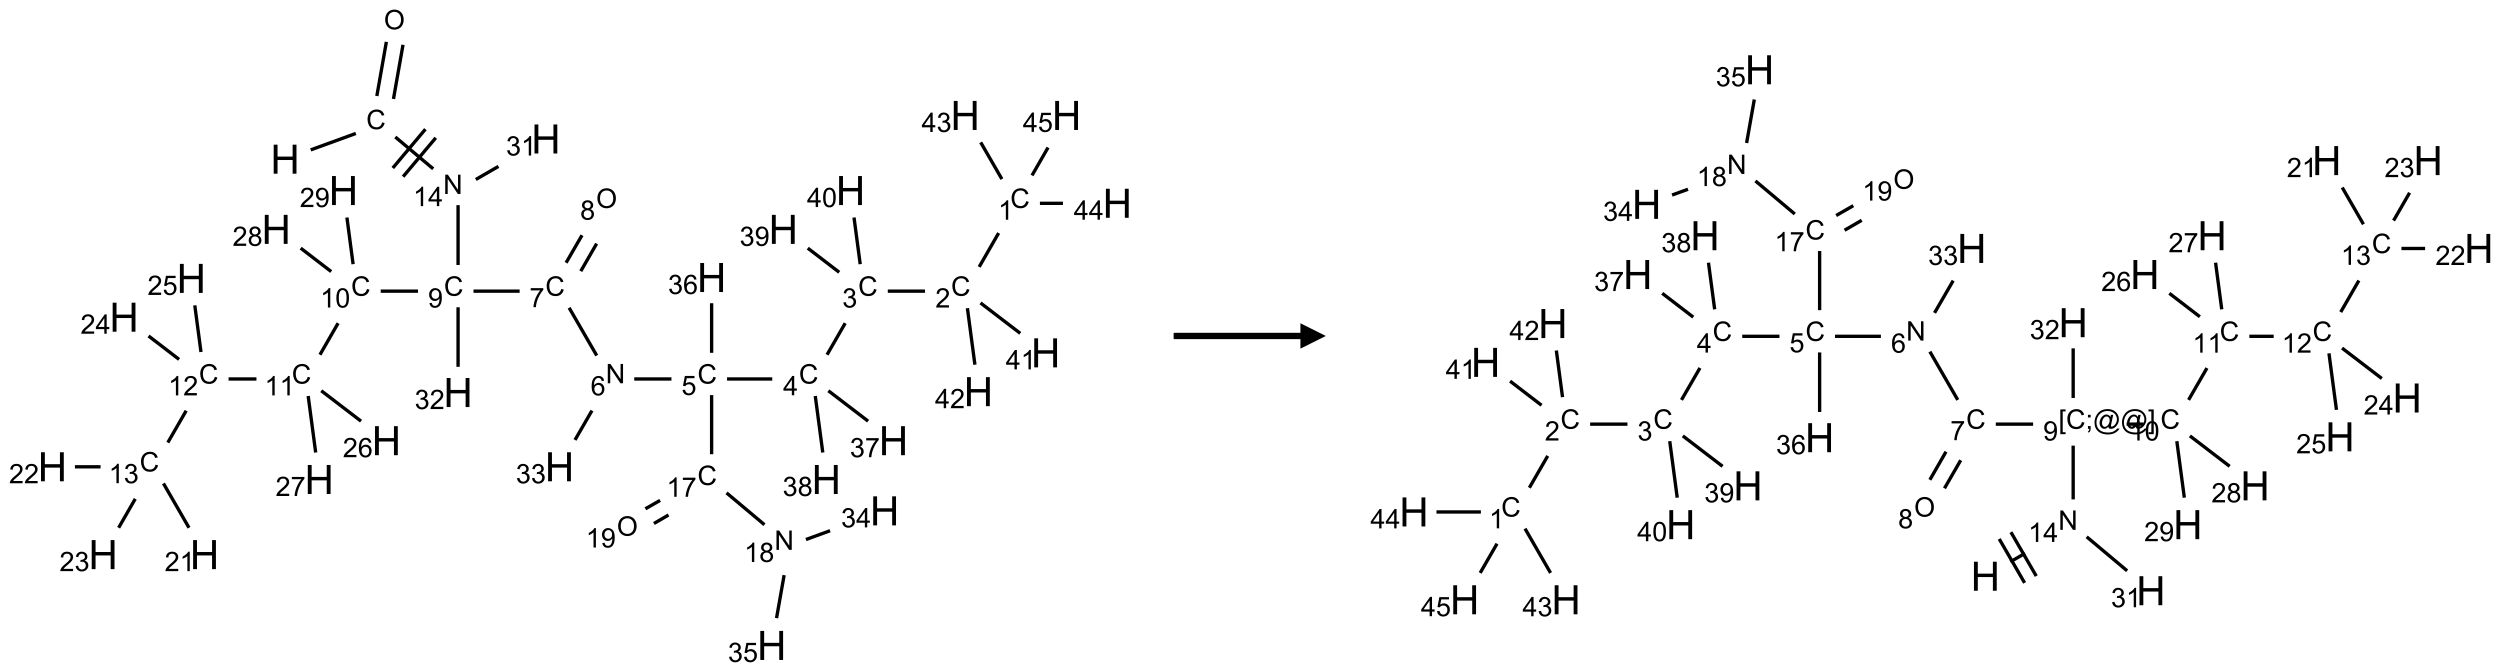 <?xml version="1.0" encoding="UTF-8"?>
<svg xmlns="http://www.w3.org/2000/svg" xmlns:xlink="http://www.w3.org/1999/xlink" width="986" height="265" viewBox="0 0 986 265">
<defs>
<g>
<g id="glyph-0-0">
<path d="M 2 0 L 2 -10 L 10 -10 L 10 0 Z M 2.25 -0.25 L 9.75 -0.25 L 9.75 -9.75 L 2.25 -9.75 Z M 2.25 -0.25 "/>
</g>
<g id="glyph-0-1">
<path d="M 1.281 0 L 1.281 -11.453 L 2.797 -11.453 L 2.797 -6.75 L 8.75 -6.75 L 8.75 -11.453 L 10.266 -11.453 L 10.266 0 L 8.75 0 L 8.75 -5.398 L 2.797 -5.398 L 2.797 0 Z M 1.281 0 "/>
</g>
<g id="glyph-1-0">
<path d="M 1.332 0 L 1.332 -6.668 L 6.668 -6.668 L 6.668 0 Z M 1.5 -0.168 L 6.5 -0.168 L 6.5 -6.5 L 1.5 -6.5 Z M 1.5 -0.168 "/>
</g>
<g id="glyph-1-1">
<path d="M 6.27 -2.676 L 7.281 -2.422 C 7.07 -1.594 6.688 -0.961 6.137 -0.523 C 5.586 -0.086 4.914 0.129 4.121 0.129 C 3.297 0.129 2.629 -0.039 2.113 -0.371 C 1.598 -0.707 1.203 -1.191 0.934 -1.828 C 0.664 -2.465 0.531 -3.145 0.531 -3.875 C 0.531 -4.672 0.684 -5.363 0.988 -5.957 C 1.293 -6.547 1.723 -6.996 2.285 -7.305 C 2.844 -7.613 3.461 -7.766 4.137 -7.766 C 4.898 -7.766 5.543 -7.57 6.062 -7.184 C 6.582 -6.793 6.945 -6.246 7.152 -5.543 L 6.156 -5.309 C 5.98 -5.863 5.723 -6.266 5.387 -6.52 C 5.051 -6.773 4.625 -6.902 4.113 -6.902 C 3.527 -6.902 3.039 -6.762 2.645 -6.48 C 2.25 -6.199 1.973 -5.82 1.812 -5.348 C 1.652 -4.871 1.574 -4.383 1.574 -3.879 C 1.574 -3.23 1.668 -2.664 1.855 -2.18 C 2.047 -1.695 2.34 -1.332 2.738 -1.094 C 3.137 -0.855 3.57 -0.734 4.035 -0.734 C 4.602 -0.734 5.082 -0.898 5.473 -1.223 C 5.867 -1.551 6.133 -2.035 6.27 -2.676 Z M 6.27 -2.676 "/>
</g>
<g id="glyph-1-2">
<path d="M 0.516 -3.719 C 0.516 -4.984 0.855 -5.977 1.535 -6.695 C 2.215 -7.414 3.094 -7.77 4.172 -7.77 C 4.875 -7.77 5.512 -7.602 6.078 -7.266 C 6.645 -6.93 7.074 -6.461 7.371 -5.855 C 7.668 -5.254 7.816 -4.57 7.816 -3.809 C 7.816 -3.035 7.66 -2.34 7.348 -1.73 C 7.035 -1.117 6.594 -0.656 6.02 -0.34 C 5.449 -0.027 4.828 0.129 4.168 0.129 C 3.449 0.129 2.805 -0.043 2.238 -0.391 C 1.672 -0.738 1.246 -1.211 0.953 -1.812 C 0.66 -2.414 0.516 -3.047 0.516 -3.719 Z M 1.559 -3.703 C 1.559 -2.781 1.805 -2.059 2.301 -1.527 C 2.793 -1 3.414 -0.734 4.16 -0.734 C 4.922 -0.734 5.547 -1 6.039 -1.535 C 6.531 -2.07 6.777 -2.828 6.777 -3.812 C 6.777 -4.434 6.672 -4.977 6.461 -5.441 C 6.25 -5.902 5.945 -6.262 5.539 -6.52 C 5.133 -6.773 4.68 -6.902 4.176 -6.902 C 3.461 -6.902 2.848 -6.656 2.332 -6.164 C 1.816 -5.672 1.559 -4.852 1.559 -3.703 Z M 1.559 -3.703 "/>
</g>
<g id="glyph-1-3">
<path d="M 0.812 0 L 0.812 -7.637 L 1.848 -7.637 L 5.859 -1.641 L 5.859 -7.637 L 6.828 -7.637 L 6.828 0 L 5.793 0 L 1.781 -6 L 1.781 0 Z M 0.812 0 "/>
</g>
<g id="glyph-1-4">
<path d="M 3.973 0 L 3.035 0 L 3.035 -5.973 C 2.809 -5.758 2.516 -5.543 2.148 -5.328 C 1.781 -5.113 1.453 -4.953 1.16 -4.844 L 1.16 -5.75 C 1.684 -5.996 2.145 -6.297 2.535 -6.645 C 2.93 -6.996 3.207 -7.336 3.371 -7.668 L 3.973 -7.668 Z M 3.973 0 "/>
</g>
<g id="glyph-1-5">
<path d="M 3.449 0 L 3.449 -1.828 L 0.137 -1.828 L 0.137 -2.688 L 3.621 -7.637 L 4.387 -7.637 L 4.387 -2.688 L 5.418 -2.688 L 5.418 -1.828 L 4.387 -1.828 L 4.387 0 Z M 3.449 -2.688 L 3.449 -6.129 L 1.059 -2.688 Z M 3.449 -2.688 "/>
</g>
<g id="glyph-1-6">
<path d="M 0.582 -1.766 L 1.484 -1.848 C 1.562 -1.426 1.707 -1.117 1.922 -0.926 C 2.137 -0.734 2.414 -0.641 2.75 -0.641 C 3.039 -0.641 3.289 -0.707 3.508 -0.84 C 3.727 -0.973 3.902 -1.148 4.043 -1.367 C 4.18 -1.586 4.297 -1.887 4.391 -2.262 C 4.484 -2.637 4.531 -3.016 4.531 -3.406 C 4.531 -3.449 4.531 -3.512 4.527 -3.594 C 4.34 -3.297 4.082 -3.055 3.758 -2.867 C 3.434 -2.68 3.082 -2.59 2.703 -2.59 C 2.07 -2.59 1.535 -2.816 1.098 -3.277 C 0.66 -3.734 0.441 -4.34 0.441 -5.09 C 0.441 -5.863 0.672 -6.484 1.129 -6.957 C 1.586 -7.43 2.156 -7.668 2.844 -7.668 C 3.34 -7.668 3.793 -7.531 4.207 -7.266 C 4.617 -7 4.93 -6.617 5.145 -6.121 C 5.355 -5.629 5.465 -4.91 5.465 -3.973 C 5.465 -2.996 5.359 -2.223 5.145 -1.645 C 4.934 -1.066 4.617 -0.625 4.199 -0.324 C 3.781 -0.02 3.293 0.129 2.73 0.129 C 2.133 0.129 1.645 -0.035 1.266 -0.367 C 0.887 -0.699 0.66 -1.164 0.582 -1.766 Z M 4.422 -5.137 C 4.422 -5.676 4.277 -6.102 3.992 -6.418 C 3.707 -6.734 3.359 -6.891 2.957 -6.891 C 2.543 -6.891 2.18 -6.719 1.871 -6.379 C 1.562 -6.039 1.406 -5.598 1.406 -5.059 C 1.406 -4.57 1.555 -4.176 1.848 -3.871 C 2.141 -3.566 2.5 -3.418 2.934 -3.418 C 3.367 -3.418 3.723 -3.57 4.004 -3.871 C 4.281 -4.176 4.422 -4.598 4.422 -5.137 Z M 4.422 -5.137 "/>
</g>
<g id="glyph-1-7">
<path d="M 0.504 -6.637 L 0.504 -7.535 L 5.449 -7.535 L 5.449 -6.809 C 4.961 -6.289 4.48 -5.602 4.004 -4.746 C 3.527 -3.887 3.156 -3.004 2.895 -2.098 C 2.707 -1.461 2.59 -0.762 2.535 0 L 1.574 0 C 1.582 -0.602 1.703 -1.328 1.926 -2.176 C 2.152 -3.027 2.477 -3.848 2.898 -4.637 C 3.32 -5.426 3.77 -6.094 4.246 -6.637 Z M 0.504 -6.637 "/>
</g>
<g id="glyph-1-8">
<path d="M 5.309 -5.766 L 4.375 -5.691 C 4.293 -6.059 4.172 -6.328 4.02 -6.496 C 3.766 -6.762 3.453 -6.895 3.082 -6.895 C 2.785 -6.895 2.523 -6.812 2.297 -6.645 C 2 -6.43 1.77 -6.117 1.598 -5.703 C 1.43 -5.289 1.34 -4.703 1.332 -3.938 C 1.559 -4.281 1.836 -4.535 2.16 -4.703 C 2.488 -4.871 2.828 -4.953 3.188 -4.953 C 3.812 -4.953 4.344 -4.723 4.785 -4.262 C 5.223 -3.801 5.441 -3.207 5.441 -2.48 C 5.441 -2 5.34 -1.555 5.133 -1.145 C 4.926 -0.73 4.641 -0.418 4.281 -0.199 C 3.922 0.02 3.512 0.129 3.051 0.129 C 2.27 0.129 1.633 -0.156 1.141 -0.73 C 0.648 -1.305 0.402 -2.254 0.402 -3.574 C 0.402 -5.051 0.672 -6.121 1.219 -6.793 C 1.695 -7.375 2.336 -7.668 3.141 -7.668 C 3.742 -7.668 4.234 -7.5 4.617 -7.16 C 5 -6.824 5.23 -6.359 5.309 -5.766 Z M 1.48 -2.473 C 1.48 -2.152 1.547 -1.844 1.684 -1.547 C 1.82 -1.25 2.016 -1.027 2.262 -0.871 C 2.508 -0.719 2.766 -0.641 3.035 -0.641 C 3.434 -0.641 3.773 -0.801 4.059 -1.121 C 4.344 -1.441 4.484 -1.875 4.484 -2.422 C 4.484 -2.949 4.344 -3.367 4.062 -3.668 C 3.781 -3.973 3.426 -4.125 3 -4.125 C 2.578 -4.125 2.219 -3.973 1.922 -3.668 C 1.625 -3.363 1.48 -2.969 1.48 -2.473 Z M 1.48 -2.473 "/>
</g>
<g id="glyph-1-9">
<path d="M 0.441 -2 L 1.426 -2.082 C 1.5 -1.605 1.668 -1.242 1.934 -1.004 C 2.199 -0.762 2.52 -0.641 2.895 -0.641 C 3.348 -0.641 3.73 -0.812 4.043 -1.152 C 4.355 -1.492 4.512 -1.941 4.512 -2.504 C 4.512 -3.039 4.359 -3.461 4.059 -3.77 C 3.758 -4.078 3.367 -4.234 2.879 -4.234 C 2.578 -4.234 2.305 -4.164 2.062 -4.027 C 1.82 -3.891 1.629 -3.715 1.488 -3.496 L 0.609 -3.609 L 1.348 -7.531 L 5.145 -7.531 L 5.145 -6.637 L 2.098 -6.637 L 1.688 -4.582 C 2.145 -4.902 2.625 -5.062 3.129 -5.062 C 3.797 -5.062 4.359 -4.832 4.816 -4.371 C 5.277 -3.91 5.504 -3.312 5.504 -2.59 C 5.504 -1.898 5.305 -1.301 4.902 -0.797 C 4.41 -0.18 3.742 0.129 2.895 0.129 C 2.199 0.129 1.633 -0.062 1.195 -0.453 C 0.758 -0.844 0.504 -1.359 0.441 -2 Z M 0.441 -2 "/>
</g>
<g id="glyph-1-10">
<path d="M 0.449 -2.016 L 1.387 -2.141 C 1.492 -1.609 1.676 -1.227 1.934 -0.992 C 2.191 -0.758 2.508 -0.641 2.879 -0.641 C 3.32 -0.641 3.695 -0.793 3.996 -1.098 C 4.301 -1.402 4.453 -1.781 4.453 -2.234 C 4.453 -2.664 4.312 -3.02 4.031 -3.301 C 3.75 -3.578 3.391 -3.719 2.957 -3.719 C 2.781 -3.719 2.562 -3.684 2.297 -3.613 L 2.402 -4.438 C 2.465 -4.43 2.516 -4.426 2.551 -4.426 C 2.949 -4.426 3.312 -4.531 3.629 -4.738 C 3.949 -4.949 4.109 -5.27 4.109 -5.703 C 4.109 -6.047 3.992 -6.332 3.762 -6.559 C 3.527 -6.785 3.227 -6.895 2.859 -6.895 C 2.496 -6.895 2.191 -6.781 1.949 -6.551 C 1.707 -6.324 1.547 -5.98 1.48 -5.52 L 0.543 -5.688 C 0.656 -6.316 0.918 -6.805 1.324 -7.148 C 1.73 -7.492 2.234 -7.668 2.84 -7.668 C 3.254 -7.668 3.641 -7.578 3.988 -7.398 C 4.34 -7.219 4.609 -6.977 4.793 -6.668 C 4.98 -6.359 5.074 -6.031 5.074 -5.684 C 5.074 -5.352 4.984 -5.051 4.809 -4.781 C 4.629 -4.512 4.367 -4.297 4.02 -4.137 C 4.473 -4.031 4.824 -3.816 5.074 -3.488 C 5.324 -3.16 5.449 -2.75 5.449 -2.254 C 5.449 -1.59 5.203 -1.023 4.719 -0.559 C 4.234 -0.098 3.617 0.137 2.875 0.137 C 2.203 0.137 1.648 -0.062 1.207 -0.465 C 0.762 -0.863 0.512 -1.379 0.449 -2.016 Z M 0.449 -2.016 "/>
</g>
<g id="glyph-1-11">
<path d="M 5.371 -0.902 L 5.371 0 L 0.324 0 C 0.316 -0.227 0.352 -0.441 0.434 -0.652 C 0.562 -0.996 0.766 -1.332 1.051 -1.668 C 1.332 -2 1.742 -2.387 2.277 -2.824 C 3.105 -3.504 3.668 -4.043 3.957 -4.441 C 4.25 -4.84 4.395 -5.215 4.395 -5.566 C 4.395 -5.938 4.262 -6.254 3.996 -6.508 C 3.73 -6.762 3.387 -6.891 2.957 -6.891 C 2.508 -6.891 2.145 -6.754 1.875 -6.484 C 1.605 -6.215 1.469 -5.84 1.465 -5.359 L 0.5 -5.457 C 0.566 -6.176 0.812 -6.727 1.246 -7.102 C 1.676 -7.477 2.254 -7.668 2.98 -7.668 C 3.711 -7.668 4.293 -7.465 4.719 -7.059 C 5.145 -6.652 5.359 -6.148 5.359 -5.547 C 5.359 -5.242 5.297 -4.941 5.172 -4.645 C 5.047 -4.352 4.84 -4.039 4.551 -3.715 C 4.262 -3.387 3.777 -2.938 3.105 -2.371 C 2.543 -1.898 2.18 -1.578 2.02 -1.41 C 1.859 -1.242 1.73 -1.07 1.625 -0.902 Z M 5.371 -0.902 "/>
</g>
<g id="glyph-1-12">
<path d="M 0.441 -3.766 C 0.441 -4.668 0.535 -5.395 0.723 -5.945 C 0.906 -6.496 1.184 -6.922 1.551 -7.219 C 1.918 -7.516 2.375 -7.668 2.934 -7.668 C 3.344 -7.668 3.703 -7.586 4.012 -7.418 C 4.32 -7.254 4.574 -7.016 4.777 -6.707 C 4.977 -6.395 5.137 -6.016 5.25 -5.57 C 5.363 -5.125 5.422 -4.523 5.422 -3.766 C 5.422 -2.871 5.328 -2.148 5.145 -1.598 C 4.961 -1.047 4.688 -0.621 4.32 -0.32 C 3.953 -0.02 3.492 0.129 2.934 0.129 C 2.195 0.129 1.617 -0.133 1.199 -0.66 C 0.695 -1.297 0.441 -2.332 0.441 -3.766 Z M 1.406 -3.766 C 1.406 -2.512 1.555 -1.68 1.848 -1.262 C 2.141 -0.848 2.5 -0.641 2.934 -0.641 C 3.363 -0.641 3.727 -0.848 4.02 -1.266 C 4.312 -1.684 4.457 -2.516 4.457 -3.766 C 4.457 -5.023 4.312 -5.859 4.02 -6.27 C 3.727 -6.684 3.359 -6.891 2.922 -6.891 C 2.492 -6.891 2.148 -6.707 1.891 -6.344 C 1.566 -5.879 1.406 -5.02 1.406 -3.766 Z M 1.406 -3.766 "/>
</g>
<g id="glyph-1-13">
<path d="M 1.887 -4.141 C 1.496 -4.281 1.207 -4.484 1.02 -4.75 C 0.832 -5.016 0.738 -5.328 0.738 -5.699 C 0.738 -6.254 0.938 -6.719 1.34 -7.098 C 1.738 -7.477 2.27 -7.668 2.934 -7.668 C 3.598 -7.668 4.137 -7.473 4.543 -7.086 C 4.949 -6.699 5.152 -6.227 5.152 -5.672 C 5.152 -5.316 5.059 -5.008 4.871 -4.746 C 4.688 -4.484 4.406 -4.281 4.027 -4.141 C 4.496 -3.988 4.852 -3.742 5.098 -3.402 C 5.34 -3.062 5.465 -2.656 5.465 -2.184 C 5.465 -1.531 5.234 -0.98 4.77 -0.535 C 4.309 -0.09 3.703 0.129 2.949 0.129 C 2.195 0.129 1.586 -0.094 1.125 -0.539 C 0.664 -0.984 0.434 -1.543 0.434 -2.207 C 0.434 -2.703 0.559 -3.121 0.809 -3.457 C 1.062 -3.793 1.422 -4.02 1.887 -4.141 Z M 1.699 -5.73 C 1.699 -5.367 1.812 -5.074 2.047 -4.844 C 2.281 -4.613 2.582 -4.5 2.953 -4.5 C 3.312 -4.5 3.609 -4.613 3.84 -4.84 C 4.07 -5.066 4.188 -5.348 4.188 -5.676 C 4.188 -6.02 4.07 -6.309 3.832 -6.543 C 3.594 -6.777 3.297 -6.895 2.941 -6.895 C 2.586 -6.895 2.289 -6.781 2.051 -6.551 C 1.816 -6.324 1.699 -6.047 1.699 -5.73 Z M 1.395 -2.203 C 1.395 -1.938 1.461 -1.676 1.586 -1.426 C 1.711 -1.176 1.902 -0.984 2.152 -0.848 C 2.402 -0.711 2.672 -0.641 2.957 -0.641 C 3.406 -0.641 3.777 -0.785 4.066 -1.074 C 4.359 -1.363 4.504 -1.727 4.504 -2.172 C 4.504 -2.625 4.355 -2.996 4.055 -3.293 C 3.754 -3.586 3.379 -3.734 2.926 -3.734 C 2.484 -3.734 2.121 -3.59 1.832 -3.297 C 1.543 -3.004 1.395 -2.641 1.395 -2.203 Z M 1.395 -2.203 "/>
</g>
<g id="glyph-1-14">
<path d="M 0.723 2.121 L 0.723 -7.637 L 2.793 -7.637 L 2.793 -6.859 L 1.66 -6.859 L 1.66 1.344 L 2.793 1.344 L 2.793 2.121 Z M 0.723 2.121 "/>
</g>
<g id="glyph-1-15">
<path d="M 0.949 -4.465 L 0.949 -5.531 L 2.016 -5.531 L 2.016 -4.465 Z M 0.949 0 L 0.949 -1.066 L 2.016 -1.066 L 2.016 0 C 2.016 0.391 1.945 0.711 1.809 0.949 C 1.668 1.191 1.449 1.379 1.145 1.512 L 0.887 1.109 C 1.082 1.023 1.23 0.895 1.324 0.727 C 1.418 0.559 1.469 0.316 1.48 0 Z M 0.949 0 "/>
</g>
<g id="glyph-1-16">
<path d="M 6.047 -0.848 C 5.82 -0.59 5.57 -0.379 5.289 -0.223 C 5.008 -0.062 4.73 0.016 4.449 0.016 C 4.141 0.016 3.84 -0.074 3.547 -0.254 C 3.254 -0.434 3.02 -0.715 2.836 -1.09 C 2.652 -1.465 2.562 -1.875 2.562 -2.324 C 2.562 -2.875 2.703 -3.43 2.988 -3.98 C 3.27 -4.535 3.621 -4.953 4.043 -5.23 C 4.461 -5.508 4.871 -5.645 5.266 -5.645 C 5.566 -5.645 5.855 -5.566 6.129 -5.41 C 6.402 -5.25 6.641 -5.012 6.84 -4.688 L 7.016 -5.496 L 7.949 -5.496 L 7.199 -2 C 7.094 -1.516 7.043 -1.246 7.043 -1.191 C 7.043 -1.098 7.078 -1.02 7.148 -0.949 C 7.219 -0.883 7.305 -0.848 7.406 -0.848 C 7.59 -0.848 7.832 -0.953 8.129 -1.168 C 8.527 -1.445 8.84 -1.816 9.07 -2.285 C 9.301 -2.75 9.418 -3.234 9.418 -3.73 C 9.418 -4.309 9.27 -4.852 8.973 -5.355 C 8.676 -5.859 8.23 -6.262 7.645 -6.562 C 7.055 -6.863 6.406 -7.016 5.691 -7.016 C 4.879 -7.016 4.137 -6.824 3.465 -6.445 C 2.793 -6.066 2.273 -5.52 1.902 -4.809 C 1.535 -4.098 1.348 -3.34 1.348 -2.527 C 1.348 -1.676 1.535 -0.941 1.902 -0.328 C 2.273 0.285 2.809 0.742 3.508 1.035 C 4.207 1.328 4.984 1.473 5.832 1.473 C 6.742 1.473 7.504 1.32 8.121 1.016 C 8.734 0.711 9.195 0.34 9.5 -0.098 L 10.441 -0.098 C 10.266 0.266 9.961 0.637 9.531 1.016 C 9.102 1.395 8.59 1.695 7.996 1.914 C 7.402 2.133 6.688 2.246 5.848 2.246 C 5.078 2.246 4.367 2.145 3.715 1.949 C 3.066 1.75 2.512 1.453 2.051 1.055 C 1.594 0.656 1.25 0.199 1.016 -0.316 C 0.723 -0.973 0.578 -1.684 0.578 -2.441 C 0.578 -3.289 0.75 -4.098 1.098 -4.863 C 1.523 -5.805 2.125 -6.527 2.902 -7.027 C 3.684 -7.527 4.629 -7.777 5.738 -7.777 C 6.602 -7.777 7.375 -7.602 8.059 -7.246 C 8.746 -6.895 9.285 -6.371 9.684 -5.672 C 10.02 -5.07 10.188 -4.418 10.188 -3.715 C 10.188 -2.707 9.832 -1.812 9.125 -1.031 C 8.492 -0.328 7.801 0.02 7.051 0.02 C 6.812 0.02 6.617 -0.016 6.473 -0.09 C 6.324 -0.16 6.215 -0.266 6.145 -0.402 C 6.102 -0.488 6.066 -0.637 6.047 -0.848 Z M 3.527 -2.262 C 3.527 -1.785 3.641 -1.414 3.863 -1.152 C 4.09 -0.887 4.348 -0.754 4.641 -0.754 C 4.836 -0.754 5.039 -0.812 5.254 -0.93 C 5.469 -1.047 5.676 -1.219 5.871 -1.449 C 6.066 -1.676 6.23 -1.969 6.355 -2.32 C 6.48 -2.672 6.543 -3.027 6.543 -3.379 C 6.543 -3.852 6.426 -4.219 6.191 -4.48 C 5.957 -4.738 5.672 -4.871 5.332 -4.871 C 5.109 -4.871 4.902 -4.812 4.707 -4.699 C 4.512 -4.586 4.32 -4.406 4.137 -4.156 C 3.953 -3.906 3.805 -3.602 3.691 -3.246 C 3.582 -2.887 3.527 -2.559 3.527 -2.262 Z M 3.527 -2.262 "/>
</g>
<g id="glyph-1-17">
<path d="M 2.27 2.121 L 0.203 2.121 L 0.203 1.344 L 1.332 1.344 L 1.332 -6.859 L 0.203 -6.859 L 0.203 -7.637 L 2.27 -7.637 Z M 2.27 2.121 "/>
</g>
</g>
</defs>
<path fill="none" stroke-width="0.033" stroke-linecap="butt" stroke-linejoin="miter" stroke="rgb(0%, 0%, 0%)" stroke-opacity="1" stroke-miterlimit="10" d="M 2.547 1.235 L 2.992 1.073 " transform="matrix(40, 0, 0, 40, 20.664, 9.709)"/>
<path fill="none" stroke-width="0.033" stroke-linecap="butt" stroke-linejoin="miter" stroke="rgb(0%, 0%, 0%)" stroke-opacity="1" stroke-miterlimit="10" d="M 3.363 0.733 L 3.457 0.199 " transform="matrix(40, 0, 0, 40, 20.664, 9.709)"/>
<path fill="none" stroke-width="0.033" stroke-linecap="butt" stroke-linejoin="miter" stroke="rgb(0%, 0%, 0%)" stroke-opacity="1" stroke-miterlimit="10" d="M 3.199 0.704 L 3.293 0.17 " transform="matrix(40, 0, 0, 40, 20.664, 9.709)"/>
<path fill="none" stroke-width="0.033" stroke-linecap="butt" stroke-linejoin="miter" stroke="rgb(0%, 0%, 0%)" stroke-opacity="1" stroke-miterlimit="10" d="M 3.381 1.108 L 3.755 1.422 " transform="matrix(40, 0, 0, 40, 20.664, 9.709)"/>
<path fill="none" stroke-width="0.033" stroke-linecap="butt" stroke-linejoin="miter" stroke="rgb(0%, 0%, 0%)" stroke-opacity="1" stroke-miterlimit="10" d="M 3.458 1.499 L 3.78 1.116 " transform="matrix(40, 0, 0, 40, 20.664, 9.709)"/>
<path fill="none" stroke-width="0.033" stroke-linecap="butt" stroke-linejoin="miter" stroke="rgb(0%, 0%, 0%)" stroke-opacity="1" stroke-miterlimit="10" d="M 3.356 1.414 L 3.678 1.031 " transform="matrix(40, 0, 0, 40, 20.664, 9.709)"/>
<path fill="none" stroke-width="0.033" stroke-linecap="butt" stroke-linejoin="miter" stroke="rgb(0%, 0%, 0%)" stroke-opacity="1" stroke-miterlimit="10" d="M 4 1.78 L 4 2.37 " transform="matrix(40, 0, 0, 40, 20.664, 9.709)"/>
<path fill="none" stroke-width="0.033" stroke-linecap="butt" stroke-linejoin="miter" stroke="rgb(0%, 0%, 0%)" stroke-opacity="1" stroke-miterlimit="10" d="M 4.152 2.628 L 4.607 2.628 " transform="matrix(40, 0, 0, 40, 20.664, 9.709)"/>
<path fill="none" stroke-width="0.033" stroke-linecap="butt" stroke-linejoin="miter" stroke="rgb(0%, 0%, 0%)" stroke-opacity="1" stroke-miterlimit="10" d="M 5.095 2.792 L 5.367 3.263 " transform="matrix(40, 0, 0, 40, 20.664, 9.709)"/>
<path fill="none" stroke-width="0.033" stroke-linecap="butt" stroke-linejoin="miter" stroke="rgb(0%, 0%, 0%)" stroke-opacity="1" stroke-miterlimit="10" d="M 5.737 3.494 L 6.104 3.494 " transform="matrix(40, 0, 0, 40, 20.664, 9.709)"/>
<path fill="none" stroke-width="0.033" stroke-linecap="butt" stroke-linejoin="miter" stroke="rgb(0%, 0%, 0%)" stroke-opacity="1" stroke-miterlimit="10" d="M 6.652 3.494 L 7.098 3.494 " transform="matrix(40, 0, 0, 40, 20.664, 9.709)"/>
<path fill="none" stroke-width="0.033" stroke-linecap="butt" stroke-linejoin="miter" stroke="rgb(0%, 0%, 0%)" stroke-opacity="1" stroke-miterlimit="10" d="M 7.638 3.255 L 7.817 2.944 " transform="matrix(40, 0, 0, 40, 20.664, 9.709)"/>
<path fill="none" stroke-width="0.033" stroke-linecap="butt" stroke-linejoin="miter" stroke="rgb(0%, 0%, 0%)" stroke-opacity="1" stroke-miterlimit="10" d="M 8.237 2.628 L 8.604 2.628 " transform="matrix(40, 0, 0, 40, 20.664, 9.709)"/>
<path fill="none" stroke-width="0.033" stroke-linecap="butt" stroke-linejoin="miter" stroke="rgb(0%, 0%, 0%)" stroke-opacity="1" stroke-miterlimit="10" d="M 9.138 2.389 L 9.33 2.055 " transform="matrix(40, 0, 0, 40, 20.664, 9.709)"/>
<path fill="none" stroke-width="0.033" stroke-linecap="butt" stroke-linejoin="miter" stroke="rgb(0%, 0%, 0%)" stroke-opacity="1" stroke-miterlimit="10" d="M 9.362 1.523 L 9.153 1.161 " transform="matrix(40, 0, 0, 40, 20.664, 9.709)"/>
<path fill="none" stroke-width="0.033" stroke-linecap="butt" stroke-linejoin="miter" stroke="rgb(0%, 0%, 0%)" stroke-opacity="1" stroke-miterlimit="10" d="M 9.737 1.762 L 9.964 1.762 " transform="matrix(40, 0, 0, 40, 20.664, 9.709)"/>
<path fill="none" stroke-width="0.033" stroke-linecap="butt" stroke-linejoin="miter" stroke="rgb(0%, 0%, 0%)" stroke-opacity="1" stroke-miterlimit="10" d="M 9.659 1.487 L 9.817 1.212 " transform="matrix(40, 0, 0, 40, 20.664, 9.709)"/>
<path fill="none" stroke-width="0.033" stroke-linecap="butt" stroke-linejoin="miter" stroke="rgb(0%, 0%, 0%)" stroke-opacity="1" stroke-miterlimit="10" d="M 9.151 2.744 L 9.543 3.044 " transform="matrix(40, 0, 0, 40, 20.664, 9.709)"/>
<path fill="none" stroke-width="0.033" stroke-linecap="butt" stroke-linejoin="miter" stroke="rgb(0%, 0%, 0%)" stroke-opacity="1" stroke-miterlimit="10" d="M 9.022 2.796 L 9.096 3.353 " transform="matrix(40, 0, 0, 40, 20.664, 9.709)"/>
<path fill="none" stroke-width="0.033" stroke-linecap="butt" stroke-linejoin="miter" stroke="rgb(0%, 0%, 0%)" stroke-opacity="1" stroke-miterlimit="10" d="M 7.758 2.442 L 7.448 2.204 " transform="matrix(40, 0, 0, 40, 20.664, 9.709)"/>
<path fill="none" stroke-width="0.033" stroke-linecap="butt" stroke-linejoin="miter" stroke="rgb(0%, 0%, 0%)" stroke-opacity="1" stroke-miterlimit="10" d="M 7.965 2.362 L 7.904 1.902 " transform="matrix(40, 0, 0, 40, 20.664, 9.709)"/>
<path fill="none" stroke-width="0.033" stroke-linecap="butt" stroke-linejoin="miter" stroke="rgb(0%, 0%, 0%)" stroke-opacity="1" stroke-miterlimit="10" d="M 7.651 3.61 L 8.043 3.91 " transform="matrix(40, 0, 0, 40, 20.664, 9.709)"/>
<path fill="none" stroke-width="0.033" stroke-linecap="butt" stroke-linejoin="miter" stroke="rgb(0%, 0%, 0%)" stroke-opacity="1" stroke-miterlimit="10" d="M 7.522 3.662 L 7.596 4.219 " transform="matrix(40, 0, 0, 40, 20.664, 9.709)"/>
<path fill="none" stroke-width="0.033" stroke-linecap="butt" stroke-linejoin="miter" stroke="rgb(0%, 0%, 0%)" stroke-opacity="1" stroke-miterlimit="10" d="M 6.5 3.653 L 6.5 4.236 " transform="matrix(40, 0, 0, 40, 20.664, 9.709)"/>
<path fill="none" stroke-width="0.033" stroke-linecap="butt" stroke-linejoin="miter" stroke="rgb(0%, 0%, 0%)" stroke-opacity="1" stroke-miterlimit="10" d="M 6.647 4.617 L 7.021 4.931 " transform="matrix(40, 0, 0, 40, 20.664, 9.709)"/>
<path fill="none" stroke-width="0.033" stroke-linecap="butt" stroke-linejoin="miter" stroke="rgb(0%, 0%, 0%)" stroke-opacity="1" stroke-miterlimit="10" d="M 7.43 5.077 L 7.668 4.99 " transform="matrix(40, 0, 0, 40, 20.664, 9.709)"/>
<path fill="none" stroke-width="0.033" stroke-linecap="butt" stroke-linejoin="miter" stroke="rgb(0%, 0%, 0%)" stroke-opacity="1" stroke-miterlimit="10" d="M 7.215 5.428 L 7.14 5.852 " transform="matrix(40, 0, 0, 40, 20.664, 9.709)"/>
<path fill="none" stroke-width="0.033" stroke-linecap="butt" stroke-linejoin="miter" stroke="rgb(0%, 0%, 0%)" stroke-opacity="1" stroke-miterlimit="10" d="M 5.992 4.691 L 5.847 4.774 " transform="matrix(40, 0, 0, 40, 20.664, 9.709)"/>
<path fill="none" stroke-width="0.033" stroke-linecap="butt" stroke-linejoin="miter" stroke="rgb(0%, 0%, 0%)" stroke-opacity="1" stroke-miterlimit="10" d="M 6.075 4.835 L 5.931 4.919 " transform="matrix(40, 0, 0, 40, 20.664, 9.709)"/>
<path fill="none" stroke-width="0.033" stroke-linecap="butt" stroke-linejoin="miter" stroke="rgb(0%, 0%, 0%)" stroke-opacity="1" stroke-miterlimit="10" d="M 6.5 3.236 L 6.5 2.747 " transform="matrix(40, 0, 0, 40, 20.664, 9.709)"/>
<path fill="none" stroke-width="0.033" stroke-linecap="butt" stroke-linejoin="miter" stroke="rgb(0%, 0%, 0%)" stroke-opacity="1" stroke-miterlimit="10" d="M 5.32 3.806 L 5.153 4.095 " transform="matrix(40, 0, 0, 40, 20.664, 9.709)"/>
<path fill="none" stroke-width="0.033" stroke-linecap="butt" stroke-linejoin="miter" stroke="rgb(0%, 0%, 0%)" stroke-opacity="1" stroke-miterlimit="10" d="M 5.21 2.431 L 5.366 2.16 " transform="matrix(40, 0, 0, 40, 20.664, 9.709)"/>
<path fill="none" stroke-width="0.033" stroke-linecap="butt" stroke-linejoin="miter" stroke="rgb(0%, 0%, 0%)" stroke-opacity="1" stroke-miterlimit="10" d="M 5.065 2.348 L 5.222 2.077 " transform="matrix(40, 0, 0, 40, 20.664, 9.709)"/>
<path fill="none" stroke-width="0.033" stroke-linecap="butt" stroke-linejoin="miter" stroke="rgb(0%, 0%, 0%)" stroke-opacity="1" stroke-miterlimit="10" d="M 3.605 2.628 L 3.237 2.628 " transform="matrix(40, 0, 0, 40, 20.664, 9.709)"/>
<path fill="none" stroke-width="0.033" stroke-linecap="butt" stroke-linejoin="miter" stroke="rgb(0%, 0%, 0%)" stroke-opacity="1" stroke-miterlimit="10" d="M 2.817 2.944 L 2.638 3.255 " transform="matrix(40, 0, 0, 40, 20.664, 9.709)"/>
<path fill="none" stroke-width="0.033" stroke-linecap="butt" stroke-linejoin="miter" stroke="rgb(0%, 0%, 0%)" stroke-opacity="1" stroke-miterlimit="10" d="M 2.012 3.494 L 1.737 3.494 " transform="matrix(40, 0, 0, 40, 20.664, 9.709)"/>
<path fill="none" stroke-width="0.033" stroke-linecap="butt" stroke-linejoin="miter" stroke="rgb(0%, 0%, 0%)" stroke-opacity="1" stroke-miterlimit="10" d="M 1.319 3.807 L 1.138 4.121 " transform="matrix(40, 0, 0, 40, 20.664, 9.709)"/>
<path fill="none" stroke-width="0.033" stroke-linecap="butt" stroke-linejoin="miter" stroke="rgb(0%, 0%, 0%)" stroke-opacity="1" stroke-miterlimit="10" d="M 1.095 4.524 L 1.347 4.961 " transform="matrix(40, 0, 0, 40, 20.664, 9.709)"/>
<path fill="none" stroke-width="0.033" stroke-linecap="butt" stroke-linejoin="miter" stroke="rgb(0%, 0%, 0%)" stroke-opacity="1" stroke-miterlimit="10" d="M 0.475 4.36 L 0.222 4.36 " transform="matrix(40, 0, 0, 40, 20.664, 9.709)"/>
<path fill="none" stroke-width="0.033" stroke-linecap="butt" stroke-linejoin="miter" stroke="rgb(0%, 0%, 0%)" stroke-opacity="1" stroke-miterlimit="10" d="M 0.817 4.676 L 0.653 4.961 " transform="matrix(40, 0, 0, 40, 20.664, 9.709)"/>
<path fill="none" stroke-width="0.033" stroke-linecap="butt" stroke-linejoin="miter" stroke="rgb(0%, 0%, 0%)" stroke-opacity="1" stroke-miterlimit="10" d="M 1.249 3.301 L 0.948 3.07 " transform="matrix(40, 0, 0, 40, 20.664, 9.709)"/>
<path fill="none" stroke-width="0.033" stroke-linecap="butt" stroke-linejoin="miter" stroke="rgb(0%, 0%, 0%)" stroke-opacity="1" stroke-miterlimit="10" d="M 1.465 3.228 L 1.404 2.768 " transform="matrix(40, 0, 0, 40, 20.664, 9.709)"/>
<path fill="none" stroke-width="0.033" stroke-linecap="butt" stroke-linejoin="miter" stroke="rgb(0%, 0%, 0%)" stroke-opacity="1" stroke-miterlimit="10" d="M 2.651 3.61 L 3.043 3.91 " transform="matrix(40, 0, 0, 40, 20.664, 9.709)"/>
<path fill="none" stroke-width="0.033" stroke-linecap="butt" stroke-linejoin="miter" stroke="rgb(0%, 0%, 0%)" stroke-opacity="1" stroke-miterlimit="10" d="M 2.522 3.662 L 2.596 4.219 " transform="matrix(40, 0, 0, 40, 20.664, 9.709)"/>
<path fill="none" stroke-width="0.033" stroke-linecap="butt" stroke-linejoin="miter" stroke="rgb(0%, 0%, 0%)" stroke-opacity="1" stroke-miterlimit="10" d="M 2.749 2.435 L 2.448 2.204 " transform="matrix(40, 0, 0, 40, 20.664, 9.709)"/>
<path fill="none" stroke-width="0.033" stroke-linecap="butt" stroke-linejoin="miter" stroke="rgb(0%, 0%, 0%)" stroke-opacity="1" stroke-miterlimit="10" d="M 2.965 2.362 L 2.904 1.902 " transform="matrix(40, 0, 0, 40, 20.664, 9.709)"/>
<path fill="none" stroke-width="0.033" stroke-linecap="butt" stroke-linejoin="miter" stroke="rgb(0%, 0%, 0%)" stroke-opacity="1" stroke-miterlimit="10" d="M 4 2.787 L 4 3.374 " transform="matrix(40, 0, 0, 40, 20.664, 9.709)"/>
<path fill="none" stroke-width="0.033" stroke-linecap="butt" stroke-linejoin="miter" stroke="rgb(0%, 0%, 0%)" stroke-opacity="1" stroke-miterlimit="10" d="M 4.175 1.527 L 4.398 1.398 " transform="matrix(40, 0, 0, 40, 20.664, 9.709)"/>
<g fill="rgb(0%, 0%, 0%)" fill-opacity="1">
<use xlink:href="#glyph-0-1" x="106.664" y="68.508"/>
</g>
<g fill="rgb(0%, 0%, 0%)" fill-opacity="1">
<use xlink:href="#glyph-1-1" x="144.43" y="50.945"/>
</g>
<g fill="rgb(0%, 0%, 0%)" fill-opacity="1">
<use xlink:href="#glyph-1-2" x="151.391" y="11.559"/>
</g>
<g fill="rgb(0%, 0%, 0%)" fill-opacity="1">
<use xlink:href="#glyph-1-3" x="174.789" y="76.523"/>
</g>
<g fill="rgb(0%, 0%, 0%)" fill-opacity="1">
<use xlink:href="#glyph-1-4" x="162.918" y="81.293"/>
<use xlink:href="#glyph-1-5" x="168.85" y="81.293"/>
</g>
<g fill="rgb(0%, 0%, 0%)" fill-opacity="1">
<use xlink:href="#glyph-1-1" x="175.07" y="116.656"/>
</g>
<g fill="rgb(0%, 0%, 0%)" fill-opacity="1">
<use xlink:href="#glyph-1-6" x="168.805" y="121.293"/>
</g>
<g fill="rgb(0%, 0%, 0%)" fill-opacity="1">
<use xlink:href="#glyph-1-1" x="215.07" y="116.656"/>
</g>
<g fill="rgb(0%, 0%, 0%)" fill-opacity="1">
<use xlink:href="#glyph-1-7" x="208.82" y="121.164"/>
</g>
<g fill="rgb(0%, 0%, 0%)" fill-opacity="1">
<use xlink:href="#glyph-1-3" x="238.898" y="151.164"/>
</g>
<g fill="rgb(0%, 0%, 0%)" fill-opacity="1">
<use xlink:href="#glyph-1-8" x="232.934" y="155.934"/>
</g>
<g fill="rgb(0%, 0%, 0%)" fill-opacity="1">
<use xlink:href="#glyph-1-1" x="275.07" y="151.297"/>
</g>
<g fill="rgb(0%, 0%, 0%)" fill-opacity="1">
<use xlink:href="#glyph-1-9" x="268.762" y="155.801"/>
</g>
<g fill="rgb(0%, 0%, 0%)" fill-opacity="1">
<use xlink:href="#glyph-1-1" x="315.07" y="151.297"/>
</g>
<g fill="rgb(0%, 0%, 0%)" fill-opacity="1">
<use xlink:href="#glyph-1-5" x="308.852" y="155.902"/>
</g>
<g fill="rgb(0%, 0%, 0%)" fill-opacity="1">
<use xlink:href="#glyph-1-1" x="338.445" y="116.656"/>
</g>
<g fill="rgb(0%, 0%, 0%)" fill-opacity="1">
<use xlink:href="#glyph-1-10" x="332.195" y="121.293"/>
</g>
<g fill="rgb(0%, 0%, 0%)" fill-opacity="1">
<use xlink:href="#glyph-1-1" x="375.07" y="116.656"/>
</g>
<g fill="rgb(0%, 0%, 0%)" fill-opacity="1">
<use xlink:href="#glyph-1-11" x="368.898" y="121.293"/>
</g>
<g fill="rgb(0%, 0%, 0%)" fill-opacity="1">
<use xlink:href="#glyph-1-1" x="398.445" y="82.016"/>
</g>
<g fill="rgb(0%, 0%, 0%)" fill-opacity="1">
<use xlink:href="#glyph-1-4" x="393.668" y="86.652"/>
</g>
<g fill="rgb(0%, 0%, 0%)" fill-opacity="1">
<use xlink:href="#glyph-0-1" x="374.891" y="51.258"/>
</g>
<g fill="rgb(0%, 0%, 0%)" fill-opacity="1">
<use xlink:href="#glyph-1-5" x="363.457" y="52.051"/>
<use xlink:href="#glyph-1-10" x="369.389" y="52.051"/>
</g>
<g fill="rgb(0%, 0%, 0%)" fill-opacity="1">
<use xlink:href="#glyph-0-1" x="434.891" y="85.898"/>
</g>
<g fill="rgb(0%, 0%, 0%)" fill-opacity="1">
<use xlink:href="#glyph-1-5" x="423.488" y="86.66"/>
<use xlink:href="#glyph-1-5" x="429.421" y="86.66"/>
</g>
<g fill="rgb(0%, 0%, 0%)" fill-opacity="1">
<use xlink:href="#glyph-0-1" x="414.891" y="51.258"/>
</g>
<g fill="rgb(0%, 0%, 0%)" fill-opacity="1">
<use xlink:href="#glyph-1-5" x="403.402" y="52.02"/>
<use xlink:href="#glyph-1-9" x="409.335" y="52.02"/>
</g>
<g fill="rgb(0%, 0%, 0%)" fill-opacity="1">
<use xlink:href="#glyph-0-1" x="406.625" y="144.891"/>
</g>
<g fill="rgb(0%, 0%, 0%)" fill-opacity="1">
<use xlink:href="#glyph-1-5" x="396.668" y="145.684"/>
<use xlink:href="#glyph-1-4" x="402.6" y="145.684"/>
</g>
<g fill="rgb(0%, 0%, 0%)" fill-opacity="1">
<use xlink:href="#glyph-0-1" x="380.113" y="160.199"/>
</g>
<g fill="rgb(0%, 0%, 0%)" fill-opacity="1">
<use xlink:href="#glyph-1-5" x="368.758" y="160.992"/>
<use xlink:href="#glyph-1-11" x="374.69" y="160.992"/>
</g>
<g fill="rgb(0%, 0%, 0%)" fill-opacity="1">
<use xlink:href="#glyph-0-1" x="303.156" y="96.191"/>
</g>
<g fill="rgb(0%, 0%, 0%)" fill-opacity="1">
<use xlink:href="#glyph-1-10" x="291.707" y="96.98"/>
<use xlink:href="#glyph-1-6" x="297.639" y="96.98"/>
</g>
<g fill="rgb(0%, 0%, 0%)" fill-opacity="1">
<use xlink:href="#glyph-0-1" x="329.672" y="80.883"/>
</g>
<g fill="rgb(0%, 0%, 0%)" fill-opacity="1">
<use xlink:href="#glyph-1-5" x="318.262" y="81.676"/>
<use xlink:href="#glyph-1-12" x="324.194" y="81.676"/>
</g>
<g fill="rgb(0%, 0%, 0%)" fill-opacity="1">
<use xlink:href="#glyph-0-1" x="346.625" y="179.531"/>
</g>
<g fill="rgb(0%, 0%, 0%)" fill-opacity="1">
<use xlink:href="#glyph-1-10" x="335.191" y="180.324"/>
<use xlink:href="#glyph-1-7" x="341.124" y="180.324"/>
</g>
<g fill="rgb(0%, 0%, 0%)" fill-opacity="1">
<use xlink:href="#glyph-0-1" x="320.113" y="194.84"/>
</g>
<g fill="rgb(0%, 0%, 0%)" fill-opacity="1">
<use xlink:href="#glyph-1-10" x="308.664" y="195.633"/>
<use xlink:href="#glyph-1-13" x="314.596" y="195.633"/>
</g>
<g fill="rgb(0%, 0%, 0%)" fill-opacity="1">
<use xlink:href="#glyph-1-1" x="275.07" y="191.297"/>
</g>
<g fill="rgb(0%, 0%, 0%)" fill-opacity="1">
<use xlink:href="#glyph-1-4" x="262.887" y="195.934"/>
<use xlink:href="#glyph-1-7" x="268.819" y="195.934"/>
</g>
<g fill="rgb(0%, 0%, 0%)" fill-opacity="1">
<use xlink:href="#glyph-1-3" x="305.434" y="216.879"/>
</g>
<g fill="rgb(0%, 0%, 0%)" fill-opacity="1">
<use xlink:href="#glyph-1-4" x="293.512" y="221.645"/>
<use xlink:href="#glyph-1-13" x="299.444" y="221.645"/>
</g>
<g fill="rgb(0%, 0%, 0%)" fill-opacity="1">
<use xlink:href="#glyph-0-1" x="343.121" y="207.211"/>
</g>
<g fill="rgb(0%, 0%, 0%)" fill-opacity="1">
<use xlink:href="#glyph-1-10" x="331.719" y="208.004"/>
<use xlink:href="#glyph-1-5" x="337.651" y="208.004"/>
</g>
<g fill="rgb(0%, 0%, 0%)" fill-opacity="1">
<use xlink:href="#glyph-0-1" x="298.586" y="260.285"/>
</g>
<g fill="rgb(0%, 0%, 0%)" fill-opacity="1">
<use xlink:href="#glyph-1-10" x="287.098" y="261.078"/>
<use xlink:href="#glyph-1-9" x="293.03" y="261.078"/>
</g>
<g fill="rgb(0%, 0%, 0%)" fill-opacity="1">
<use xlink:href="#glyph-1-2" x="243.27" y="211.301"/>
</g>
<g fill="rgb(0%, 0%, 0%)" fill-opacity="1">
<use xlink:href="#glyph-1-4" x="231.051" y="215.934"/>
<use xlink:href="#glyph-1-6" x="236.983" y="215.934"/>
</g>
<g fill="rgb(0%, 0%, 0%)" fill-opacity="1">
<use xlink:href="#glyph-0-1" x="274.891" y="115.18"/>
</g>
<g fill="rgb(0%, 0%, 0%)" fill-opacity="1">
<use xlink:href="#glyph-1-10" x="263.465" y="115.973"/>
<use xlink:href="#glyph-1-8" x="269.397" y="115.973"/>
</g>
<g fill="rgb(0%, 0%, 0%)" fill-opacity="1">
<use xlink:href="#glyph-0-1" x="214.891" y="189.824"/>
</g>
<g fill="rgb(0%, 0%, 0%)" fill-opacity="1">
<use xlink:href="#glyph-1-10" x="203.457" y="190.613"/>
<use xlink:href="#glyph-1-10" x="209.389" y="190.613"/>
</g>
<g fill="rgb(0%, 0%, 0%)" fill-opacity="1">
<use xlink:href="#glyph-1-2" x="235.086" y="82.02"/>
</g>
<g fill="rgb(0%, 0%, 0%)" fill-opacity="1">
<use xlink:href="#glyph-1-13" x="228.805" y="86.652"/>
</g>
<g fill="rgb(0%, 0%, 0%)" fill-opacity="1">
<use xlink:href="#glyph-1-1" x="138.445" y="116.656"/>
</g>
<g fill="rgb(0%, 0%, 0%)" fill-opacity="1">
<use xlink:href="#glyph-1-4" x="126.289" y="121.293"/>
<use xlink:href="#glyph-1-12" x="132.221" y="121.293"/>
</g>
<g fill="rgb(0%, 0%, 0%)" fill-opacity="1">
<use xlink:href="#glyph-1-1" x="115.07" y="151.297"/>
</g>
<g fill="rgb(0%, 0%, 0%)" fill-opacity="1">
<use xlink:href="#glyph-1-4" x="104.359" y="155.934"/>
<use xlink:href="#glyph-1-4" x="110.292" y="155.934"/>
</g>
<g fill="rgb(0%, 0%, 0%)" fill-opacity="1">
<use xlink:href="#glyph-1-1" x="78.445" y="151.297"/>
</g>
<g fill="rgb(0%, 0%, 0%)" fill-opacity="1">
<use xlink:href="#glyph-1-4" x="66.34" y="155.934"/>
<use xlink:href="#glyph-1-11" x="72.272" y="155.934"/>
</g>
<g fill="rgb(0%, 0%, 0%)" fill-opacity="1">
<use xlink:href="#glyph-1-1" x="55.07" y="185.941"/>
</g>
<g fill="rgb(0%, 0%, 0%)" fill-opacity="1">
<use xlink:href="#glyph-1-4" x="42.887" y="190.574"/>
<use xlink:href="#glyph-1-10" x="48.819" y="190.574"/>
</g>
<g fill="rgb(0%, 0%, 0%)" fill-opacity="1">
<use xlink:href="#glyph-0-1" x="74.891" y="224.465"/>
</g>
<g fill="rgb(0%, 0%, 0%)" fill-opacity="1">
<use xlink:href="#glyph-1-11" x="64.934" y="225.254"/>
<use xlink:href="#glyph-1-4" x="70.866" y="225.254"/>
</g>
<g fill="rgb(0%, 0%, 0%)" fill-opacity="1">
<use xlink:href="#glyph-0-1" x="14.891" y="189.824"/>
</g>
<g fill="rgb(0%, 0%, 0%)" fill-opacity="1">
<use xlink:href="#glyph-1-11" x="3.539" y="190.613"/>
<use xlink:href="#glyph-1-11" x="9.471" y="190.613"/>
</g>
<g fill="rgb(0%, 0%, 0%)" fill-opacity="1">
<use xlink:href="#glyph-0-1" x="34.891" y="224.465"/>
</g>
<g fill="rgb(0%, 0%, 0%)" fill-opacity="1">
<use xlink:href="#glyph-1-11" x="23.461" y="225.254"/>
<use xlink:href="#glyph-1-10" x="29.393" y="225.254"/>
</g>
<g fill="rgb(0%, 0%, 0%)" fill-opacity="1">
<use xlink:href="#glyph-0-1" x="43.156" y="130.832"/>
</g>
<g fill="rgb(0%, 0%, 0%)" fill-opacity="1">
<use xlink:href="#glyph-1-11" x="31.758" y="131.625"/>
<use xlink:href="#glyph-1-5" x="37.69" y="131.625"/>
</g>
<g fill="rgb(0%, 0%, 0%)" fill-opacity="1">
<use xlink:href="#glyph-0-1" x="69.672" y="115.523"/>
</g>
<g fill="rgb(0%, 0%, 0%)" fill-opacity="1">
<use xlink:href="#glyph-1-11" x="58.18" y="116.316"/>
<use xlink:href="#glyph-1-9" x="64.112" y="116.316"/>
</g>
<g fill="rgb(0%, 0%, 0%)" fill-opacity="1">
<use xlink:href="#glyph-0-1" x="146.625" y="179.531"/>
</g>
<g fill="rgb(0%, 0%, 0%)" fill-opacity="1">
<use xlink:href="#glyph-1-11" x="135.199" y="180.324"/>
<use xlink:href="#glyph-1-8" x="141.132" y="180.324"/>
</g>
<g fill="rgb(0%, 0%, 0%)" fill-opacity="1">
<use xlink:href="#glyph-0-1" x="120.113" y="194.84"/>
</g>
<g fill="rgb(0%, 0%, 0%)" fill-opacity="1">
<use xlink:href="#glyph-1-11" x="108.68" y="195.633"/>
<use xlink:href="#glyph-1-7" x="114.612" y="195.633"/>
</g>
<g fill="rgb(0%, 0%, 0%)" fill-opacity="1">
<use xlink:href="#glyph-0-1" x="103.156" y="96.191"/>
</g>
<g fill="rgb(0%, 0%, 0%)" fill-opacity="1">
<use xlink:href="#glyph-1-11" x="91.711" y="96.98"/>
<use xlink:href="#glyph-1-13" x="97.643" y="96.98"/>
</g>
<g fill="rgb(0%, 0%, 0%)" fill-opacity="1">
<use xlink:href="#glyph-0-1" x="129.672" y="80.883"/>
</g>
<g fill="rgb(0%, 0%, 0%)" fill-opacity="1">
<use xlink:href="#glyph-1-11" x="118.223" y="81.676"/>
<use xlink:href="#glyph-1-6" x="124.155" y="81.676"/>
</g>
<g fill="rgb(0%, 0%, 0%)" fill-opacity="1">
<use xlink:href="#glyph-0-1" x="174.891" y="160.539"/>
</g>
<g fill="rgb(0%, 0%, 0%)" fill-opacity="1">
<use xlink:href="#glyph-1-10" x="163.535" y="161.332"/>
<use xlink:href="#glyph-1-11" x="169.467" y="161.332"/>
</g>
<g fill="rgb(0%, 0%, 0%)" fill-opacity="1">
<use xlink:href="#glyph-0-1" x="209.531" y="60.539"/>
</g>
<g fill="rgb(0%, 0%, 0%)" fill-opacity="1">
<use xlink:href="#glyph-1-10" x="199.574" y="61.332"/>
<use xlink:href="#glyph-1-4" x="205.507" y="61.332"/>
</g>
<path fill-rule="nonzero" fill="rgb(0%, 0%, 0%)" fill-opacity="1" d="M 462.887 133.75 L 512.887 133.75 L 512.887 137.5 L 522.887 132.5 L 512.887 127.5 L 512.887 131.25 L 462.887 131.25 "/>
<path fill="none" stroke-width="0.033" stroke-linecap="butt" stroke-linejoin="miter" stroke="rgb(0%, 0%, 0%)" stroke-opacity="1" stroke-miterlimit="10" d="M 5.881 4.851 L 6.025 4.768 " transform="matrix(40, 0, 0, 40, 557.66, 27.521)"/>
<path fill="none" stroke-width="0.033" stroke-linecap="butt" stroke-linejoin="miter" stroke="rgb(0%, 0%, 0%)" stroke-opacity="1" stroke-miterlimit="10" d="M 6.136 4.992 L 5.886 4.559 " transform="matrix(40, 0, 0, 40, 557.66, 27.521)"/>
<path fill="none" stroke-width="0.033" stroke-linecap="butt" stroke-linejoin="miter" stroke="rgb(0%, 0%, 0%)" stroke-opacity="1" stroke-miterlimit="10" d="M 6.021 5.059 L 5.771 4.626 " transform="matrix(40, 0, 0, 40, 557.66, 27.521)"/>
<path fill="none" stroke-width="0.033" stroke-linecap="butt" stroke-linejoin="miter" stroke="rgb(0%, 0%, 0%)" stroke-opacity="1" stroke-miterlimit="10" d="M 6.5 4.236 L 6.5 3.706 " transform="matrix(40, 0, 0, 40, 557.66, 27.521)"/>
<path fill="none" stroke-width="0.033" stroke-linecap="butt" stroke-linejoin="miter" stroke="rgb(0%, 0%, 0%)" stroke-opacity="1" stroke-miterlimit="10" d="M 6.105 3.494 L 5.737 3.494 " transform="matrix(40, 0, 0, 40, 557.66, 27.521)"/>
<path fill="none" stroke-width="0.033" stroke-linecap="butt" stroke-linejoin="miter" stroke="rgb(0%, 0%, 0%)" stroke-opacity="1" stroke-miterlimit="10" d="M 5.362 3.255 L 5.087 2.779 " transform="matrix(40, 0, 0, 40, 557.66, 27.521)"/>
<path fill="none" stroke-width="0.033" stroke-linecap="butt" stroke-linejoin="miter" stroke="rgb(0%, 0%, 0%)" stroke-opacity="1" stroke-miterlimit="10" d="M 4.604 2.628 L 4.152 2.628 " transform="matrix(40, 0, 0, 40, 557.66, 27.521)"/>
<path fill="none" stroke-width="0.033" stroke-linecap="butt" stroke-linejoin="miter" stroke="rgb(0%, 0%, 0%)" stroke-opacity="1" stroke-miterlimit="10" d="M 3.604 2.628 L 3.237 2.628 " transform="matrix(40, 0, 0, 40, 557.66, 27.521)"/>
<path fill="none" stroke-width="0.033" stroke-linecap="butt" stroke-linejoin="miter" stroke="rgb(0%, 0%, 0%)" stroke-opacity="1" stroke-miterlimit="10" d="M 2.82 2.94 L 2.638 3.255 " transform="matrix(40, 0, 0, 40, 557.66, 27.521)"/>
<path fill="none" stroke-width="0.033" stroke-linecap="butt" stroke-linejoin="miter" stroke="rgb(0%, 0%, 0%)" stroke-opacity="1" stroke-miterlimit="10" d="M 2.105 3.494 L 1.737 3.494 " transform="matrix(40, 0, 0, 40, 557.66, 27.521)"/>
<path fill="none" stroke-width="0.033" stroke-linecap="butt" stroke-linejoin="miter" stroke="rgb(0%, 0%, 0%)" stroke-opacity="1" stroke-miterlimit="10" d="M 1.319 3.807 L 1.138 4.121 " transform="matrix(40, 0, 0, 40, 557.66, 27.521)"/>
<path fill="none" stroke-width="0.033" stroke-linecap="butt" stroke-linejoin="miter" stroke="rgb(0%, 0%, 0%)" stroke-opacity="1" stroke-miterlimit="10" d="M 1.095 4.524 L 1.347 4.961 " transform="matrix(40, 0, 0, 40, 557.66, 27.521)"/>
<path fill="none" stroke-width="0.033" stroke-linecap="butt" stroke-linejoin="miter" stroke="rgb(0%, 0%, 0%)" stroke-opacity="1" stroke-miterlimit="10" d="M 0.66 4.36 L 0.222 4.36 " transform="matrix(40, 0, 0, 40, 557.66, 27.521)"/>
<path fill="none" stroke-width="0.033" stroke-linecap="butt" stroke-linejoin="miter" stroke="rgb(0%, 0%, 0%)" stroke-opacity="1" stroke-miterlimit="10" d="M 0.819 4.673 L 0.653 4.961 " transform="matrix(40, 0, 0, 40, 557.66, 27.521)"/>
<path fill="none" stroke-width="0.033" stroke-linecap="butt" stroke-linejoin="miter" stroke="rgb(0%, 0%, 0%)" stroke-opacity="1" stroke-miterlimit="10" d="M 1.258 3.308 L 0.948 3.07 " transform="matrix(40, 0, 0, 40, 557.66, 27.521)"/>
<path fill="none" stroke-width="0.033" stroke-linecap="butt" stroke-linejoin="miter" stroke="rgb(0%, 0%, 0%)" stroke-opacity="1" stroke-miterlimit="10" d="M 1.465 3.228 L 1.404 2.768 " transform="matrix(40, 0, 0, 40, 557.66, 27.521)"/>
<path fill="none" stroke-width="0.033" stroke-linecap="butt" stroke-linejoin="miter" stroke="rgb(0%, 0%, 0%)" stroke-opacity="1" stroke-miterlimit="10" d="M 2.651 3.61 L 3.043 3.91 " transform="matrix(40, 0, 0, 40, 557.66, 27.521)"/>
<path fill="none" stroke-width="0.033" stroke-linecap="butt" stroke-linejoin="miter" stroke="rgb(0%, 0%, 0%)" stroke-opacity="1" stroke-miterlimit="10" d="M 2.522 3.662 L 2.596 4.219 " transform="matrix(40, 0, 0, 40, 557.66, 27.521)"/>
<path fill="none" stroke-width="0.033" stroke-linecap="butt" stroke-linejoin="miter" stroke="rgb(0%, 0%, 0%)" stroke-opacity="1" stroke-miterlimit="10" d="M 2.754 2.439 L 2.448 2.204 " transform="matrix(40, 0, 0, 40, 557.66, 27.521)"/>
<path fill="none" stroke-width="0.033" stroke-linecap="butt" stroke-linejoin="miter" stroke="rgb(0%, 0%, 0%)" stroke-opacity="1" stroke-miterlimit="10" d="M 2.965 2.362 L 2.904 1.902 " transform="matrix(40, 0, 0, 40, 557.66, 27.521)"/>
<path fill="none" stroke-width="0.033" stroke-linecap="butt" stroke-linejoin="miter" stroke="rgb(0%, 0%, 0%)" stroke-opacity="1" stroke-miterlimit="10" d="M 4 2.37 L 4 1.787 " transform="matrix(40, 0, 0, 40, 557.66, 27.521)"/>
<path fill="none" stroke-width="0.033" stroke-linecap="butt" stroke-linejoin="miter" stroke="rgb(0%, 0%, 0%)" stroke-opacity="1" stroke-miterlimit="10" d="M 3.755 1.422 L 3.367 1.096 " transform="matrix(40, 0, 0, 40, 557.66, 27.521)"/>
<path fill="none" stroke-width="0.033" stroke-linecap="butt" stroke-linejoin="miter" stroke="rgb(0%, 0%, 0%)" stroke-opacity="1" stroke-miterlimit="10" d="M 2.702 1.178 L 2.545 1.235 " transform="matrix(40, 0, 0, 40, 557.66, 27.521)"/>
<path fill="none" stroke-width="0.033" stroke-linecap="butt" stroke-linejoin="miter" stroke="rgb(0%, 0%, 0%)" stroke-opacity="1" stroke-miterlimit="10" d="M 3.28 0.722 L 3.356 0.293 " transform="matrix(40, 0, 0, 40, 557.66, 27.521)"/>
<path fill="none" stroke-width="0.033" stroke-linecap="butt" stroke-linejoin="miter" stroke="rgb(0%, 0%, 0%)" stroke-opacity="1" stroke-miterlimit="10" d="M 4.246 1.582 L 4.415 1.484 " transform="matrix(40, 0, 0, 40, 557.66, 27.521)"/>
<path fill="none" stroke-width="0.033" stroke-linecap="butt" stroke-linejoin="miter" stroke="rgb(0%, 0%, 0%)" stroke-opacity="1" stroke-miterlimit="10" d="M 4.163 1.437 L 4.332 1.34 " transform="matrix(40, 0, 0, 40, 557.66, 27.521)"/>
<path fill="none" stroke-width="0.033" stroke-linecap="butt" stroke-linejoin="miter" stroke="rgb(0%, 0%, 0%)" stroke-opacity="1" stroke-miterlimit="10" d="M 4 2.787 L 4 3.374 " transform="matrix(40, 0, 0, 40, 557.66, 27.521)"/>
<path fill="none" stroke-width="0.033" stroke-linecap="butt" stroke-linejoin="miter" stroke="rgb(0%, 0%, 0%)" stroke-opacity="1" stroke-miterlimit="10" d="M 5.133 2.397 L 5.317 2.079 " transform="matrix(40, 0, 0, 40, 557.66, 27.521)"/>
<path fill="none" stroke-width="0.033" stroke-linecap="butt" stroke-linejoin="miter" stroke="rgb(0%, 0%, 0%)" stroke-opacity="1" stroke-miterlimit="10" d="M 5.246 3.766 L 5.087 4.043 " transform="matrix(40, 0, 0, 40, 557.66, 27.521)"/>
<path fill="none" stroke-width="0.033" stroke-linecap="butt" stroke-linejoin="miter" stroke="rgb(0%, 0%, 0%)" stroke-opacity="1" stroke-miterlimit="10" d="M 5.391 3.85 L 5.231 4.127 " transform="matrix(40, 0, 0, 40, 557.66, 27.521)"/>
<path fill="none" stroke-width="0.033" stroke-linecap="butt" stroke-linejoin="miter" stroke="rgb(0%, 0%, 0%)" stroke-opacity="1" stroke-miterlimit="10" d="M 7.027 3.494 L 7.194 3.494 " transform="matrix(40, 0, 0, 40, 557.66, 27.521)"/>
<path fill="none" stroke-width="0.033" stroke-linecap="butt" stroke-linejoin="miter" stroke="rgb(0%, 0%, 0%)" stroke-opacity="1" stroke-miterlimit="10" d="M 7.638 3.255 L 7.819 2.941 " transform="matrix(40, 0, 0, 40, 557.66, 27.521)"/>
<path fill="none" stroke-width="0.033" stroke-linecap="butt" stroke-linejoin="miter" stroke="rgb(0%, 0%, 0%)" stroke-opacity="1" stroke-miterlimit="10" d="M 8.237 2.628 L 8.477 2.628 " transform="matrix(40, 0, 0, 40, 557.66, 27.521)"/>
<path fill="none" stroke-width="0.033" stroke-linecap="butt" stroke-linejoin="miter" stroke="rgb(0%, 0%, 0%)" stroke-opacity="1" stroke-miterlimit="10" d="M 9.138 2.389 L 9.317 2.078 " transform="matrix(40, 0, 0, 40, 557.66, 27.521)"/>
<path fill="none" stroke-width="0.033" stroke-linecap="butt" stroke-linejoin="miter" stroke="rgb(0%, 0%, 0%)" stroke-opacity="1" stroke-miterlimit="10" d="M 9.362 1.523 L 9.153 1.161 " transform="matrix(40, 0, 0, 40, 557.66, 27.521)"/>
<path fill="none" stroke-width="0.033" stroke-linecap="butt" stroke-linejoin="miter" stroke="rgb(0%, 0%, 0%)" stroke-opacity="1" stroke-miterlimit="10" d="M 9.737 1.762 L 9.97 1.762 " transform="matrix(40, 0, 0, 40, 557.66, 27.521)"/>
<path fill="none" stroke-width="0.033" stroke-linecap="butt" stroke-linejoin="miter" stroke="rgb(0%, 0%, 0%)" stroke-opacity="1" stroke-miterlimit="10" d="M 9.659 1.487 L 9.817 1.213 " transform="matrix(40, 0, 0, 40, 557.66, 27.521)"/>
<path fill="none" stroke-width="0.033" stroke-linecap="butt" stroke-linejoin="miter" stroke="rgb(0%, 0%, 0%)" stroke-opacity="1" stroke-miterlimit="10" d="M 9.151 2.744 L 9.543 3.044 " transform="matrix(40, 0, 0, 40, 557.66, 27.521)"/>
<path fill="none" stroke-width="0.033" stroke-linecap="butt" stroke-linejoin="miter" stroke="rgb(0%, 0%, 0%)" stroke-opacity="1" stroke-miterlimit="10" d="M 9.022 2.796 L 9.096 3.353 " transform="matrix(40, 0, 0, 40, 557.66, 27.521)"/>
<path fill="none" stroke-width="0.033" stroke-linecap="butt" stroke-linejoin="miter" stroke="rgb(0%, 0%, 0%)" stroke-opacity="1" stroke-miterlimit="10" d="M 7.749 2.435 L 7.448 2.204 " transform="matrix(40, 0, 0, 40, 557.66, 27.521)"/>
<path fill="none" stroke-width="0.033" stroke-linecap="butt" stroke-linejoin="miter" stroke="rgb(0%, 0%, 0%)" stroke-opacity="1" stroke-miterlimit="10" d="M 7.965 2.362 L 7.904 1.902 " transform="matrix(40, 0, 0, 40, 557.66, 27.521)"/>
<path fill="none" stroke-width="0.033" stroke-linecap="butt" stroke-linejoin="miter" stroke="rgb(0%, 0%, 0%)" stroke-opacity="1" stroke-miterlimit="10" d="M 7.651 3.61 L 8.043 3.91 " transform="matrix(40, 0, 0, 40, 557.66, 27.521)"/>
<path fill="none" stroke-width="0.033" stroke-linecap="butt" stroke-linejoin="miter" stroke="rgb(0%, 0%, 0%)" stroke-opacity="1" stroke-miterlimit="10" d="M 7.522 3.662 L 7.596 4.219 " transform="matrix(40, 0, 0, 40, 557.66, 27.521)"/>
<path fill="none" stroke-width="0.033" stroke-linecap="butt" stroke-linejoin="miter" stroke="rgb(0%, 0%, 0%)" stroke-opacity="1" stroke-miterlimit="10" d="M 6.5 3.236 L 6.5 2.747 " transform="matrix(40, 0, 0, 40, 557.66, 27.521)"/>
<path fill="none" stroke-width="0.033" stroke-linecap="butt" stroke-linejoin="miter" stroke="rgb(0%, 0%, 0%)" stroke-opacity="1" stroke-miterlimit="10" d="M 6.633 4.605 L 7.032 4.94 " transform="matrix(40, 0, 0, 40, 557.66, 27.521)"/>
<g fill="rgb(0%, 0%, 0%)" fill-opacity="1">
<use xlink:href="#glyph-0-1" x="777.246" y="232.992"/>
</g>
<g fill="rgb(0%, 0%, 0%)" fill-opacity="1">
<use xlink:href="#glyph-1-3" x="811.785" y="208.977"/>
</g>
<g fill="rgb(0%, 0%, 0%)" fill-opacity="1">
<use xlink:href="#glyph-1-4" x="799.914" y="213.746"/>
<use xlink:href="#glyph-1-5" x="805.846" y="213.746"/>
</g>
<g fill="rgb(0%, 0%, 0%)" fill-opacity="1">
<use xlink:href="#glyph-1-14" x="811.871" y="169.117"/>
<use xlink:href="#glyph-1-1" x="814.835" y="169.117"/>
<use xlink:href="#glyph-1-15" x="822.538" y="169.117"/>
<use xlink:href="#glyph-1-16" x="825.501" y="169.117"/>
<use xlink:href="#glyph-1-16" x="836.329" y="169.117"/>
<use xlink:href="#glyph-1-17" x="847.158" y="169.117"/>
</g>
<g fill="rgb(0%, 0%, 0%)" fill-opacity="1">
<use xlink:href="#glyph-1-6" x="805.801" y="173.746"/>
</g>
<g fill="rgb(0%, 0%, 0%)" fill-opacity="1">
<use xlink:href="#glyph-1-1" x="775.441" y="169.109"/>
</g>
<g fill="rgb(0%, 0%, 0%)" fill-opacity="1">
<use xlink:href="#glyph-1-7" x="769.191" y="173.617"/>
</g>
<g fill="rgb(0%, 0%, 0%)" fill-opacity="1">
<use xlink:href="#glyph-1-3" x="751.785" y="134.336"/>
</g>
<g fill="rgb(0%, 0%, 0%)" fill-opacity="1">
<use xlink:href="#glyph-1-8" x="745.82" y="139.105"/>
</g>
<g fill="rgb(0%, 0%, 0%)" fill-opacity="1">
<use xlink:href="#glyph-1-1" x="712.066" y="134.469"/>
</g>
<g fill="rgb(0%, 0%, 0%)" fill-opacity="1">
<use xlink:href="#glyph-1-9" x="705.758" y="138.973"/>
</g>
<g fill="rgb(0%, 0%, 0%)" fill-opacity="1">
<use xlink:href="#glyph-1-1" x="675.441" y="134.469"/>
</g>
<g fill="rgb(0%, 0%, 0%)" fill-opacity="1">
<use xlink:href="#glyph-1-5" x="669.223" y="139.074"/>
</g>
<g fill="rgb(0%, 0%, 0%)" fill-opacity="1">
<use xlink:href="#glyph-1-1" x="652.066" y="169.109"/>
</g>
<g fill="rgb(0%, 0%, 0%)" fill-opacity="1">
<use xlink:href="#glyph-1-10" x="645.816" y="173.746"/>
</g>
<g fill="rgb(0%, 0%, 0%)" fill-opacity="1">
<use xlink:href="#glyph-1-1" x="615.441" y="169.109"/>
</g>
<g fill="rgb(0%, 0%, 0%)" fill-opacity="1">
<use xlink:href="#glyph-1-11" x="609.27" y="173.746"/>
</g>
<g fill="rgb(0%, 0%, 0%)" fill-opacity="1">
<use xlink:href="#glyph-1-1" x="592.066" y="203.754"/>
</g>
<g fill="rgb(0%, 0%, 0%)" fill-opacity="1">
<use xlink:href="#glyph-1-4" x="587.289" y="208.387"/>
</g>
<g fill="rgb(0%, 0%, 0%)" fill-opacity="1">
<use xlink:href="#glyph-0-1" x="611.887" y="242.277"/>
</g>
<g fill="rgb(0%, 0%, 0%)" fill-opacity="1">
<use xlink:href="#glyph-1-5" x="600.453" y="243.066"/>
<use xlink:href="#glyph-1-10" x="606.385" y="243.066"/>
</g>
<g fill="rgb(0%, 0%, 0%)" fill-opacity="1">
<use xlink:href="#glyph-0-1" x="551.887" y="207.637"/>
</g>
<g fill="rgb(0%, 0%, 0%)" fill-opacity="1">
<use xlink:href="#glyph-1-5" x="540.484" y="208.395"/>
<use xlink:href="#glyph-1-5" x="546.417" y="208.395"/>
</g>
<g fill="rgb(0%, 0%, 0%)" fill-opacity="1">
<use xlink:href="#glyph-0-1" x="571.887" y="242.277"/>
</g>
<g fill="rgb(0%, 0%, 0%)" fill-opacity="1">
<use xlink:href="#glyph-1-5" x="560.398" y="243.035"/>
<use xlink:href="#glyph-1-9" x="566.331" y="243.035"/>
</g>
<g fill="rgb(0%, 0%, 0%)" fill-opacity="1">
<use xlink:href="#glyph-0-1" x="580.152" y="148.645"/>
</g>
<g fill="rgb(0%, 0%, 0%)" fill-opacity="1">
<use xlink:href="#glyph-1-5" x="570.195" y="149.438"/>
<use xlink:href="#glyph-1-4" x="576.128" y="149.438"/>
</g>
<g fill="rgb(0%, 0%, 0%)" fill-opacity="1">
<use xlink:href="#glyph-0-1" x="606.668" y="133.336"/>
</g>
<g fill="rgb(0%, 0%, 0%)" fill-opacity="1">
<use xlink:href="#glyph-1-5" x="595.312" y="134.129"/>
<use xlink:href="#glyph-1-11" x="601.245" y="134.129"/>
</g>
<g fill="rgb(0%, 0%, 0%)" fill-opacity="1">
<use xlink:href="#glyph-0-1" x="683.621" y="197.344"/>
</g>
<g fill="rgb(0%, 0%, 0%)" fill-opacity="1">
<use xlink:href="#glyph-1-10" x="672.172" y="198.137"/>
<use xlink:href="#glyph-1-6" x="678.104" y="198.137"/>
</g>
<g fill="rgb(0%, 0%, 0%)" fill-opacity="1">
<use xlink:href="#glyph-0-1" x="657.109" y="212.652"/>
</g>
<g fill="rgb(0%, 0%, 0%)" fill-opacity="1">
<use xlink:href="#glyph-1-5" x="645.703" y="213.445"/>
<use xlink:href="#glyph-1-12" x="651.635" y="213.445"/>
</g>
<g fill="rgb(0%, 0%, 0%)" fill-opacity="1">
<use xlink:href="#glyph-0-1" x="640.152" y="114.004"/>
</g>
<g fill="rgb(0%, 0%, 0%)" fill-opacity="1">
<use xlink:href="#glyph-1-10" x="628.719" y="114.793"/>
<use xlink:href="#glyph-1-7" x="634.651" y="114.793"/>
</g>
<g fill="rgb(0%, 0%, 0%)" fill-opacity="1">
<use xlink:href="#glyph-0-1" x="666.668" y="98.695"/>
</g>
<g fill="rgb(0%, 0%, 0%)" fill-opacity="1">
<use xlink:href="#glyph-1-10" x="655.219" y="99.488"/>
<use xlink:href="#glyph-1-13" x="661.151" y="99.488"/>
</g>
<g fill="rgb(0%, 0%, 0%)" fill-opacity="1">
<use xlink:href="#glyph-1-1" x="712.066" y="94.469"/>
</g>
<g fill="rgb(0%, 0%, 0%)" fill-opacity="1">
<use xlink:href="#glyph-1-4" x="699.883" y="99.105"/>
<use xlink:href="#glyph-1-7" x="705.815" y="99.105"/>
</g>
<g fill="rgb(0%, 0%, 0%)" fill-opacity="1">
<use xlink:href="#glyph-1-3" x="681.145" y="68.625"/>
</g>
<g fill="rgb(0%, 0%, 0%)" fill-opacity="1">
<use xlink:href="#glyph-1-4" x="669.227" y="73.395"/>
<use xlink:href="#glyph-1-13" x="675.159" y="73.395"/>
</g>
<g fill="rgb(0%, 0%, 0%)" fill-opacity="1">
<use xlink:href="#glyph-0-1" x="643.66" y="86.32"/>
</g>
<g fill="rgb(0%, 0%, 0%)" fill-opacity="1">
<use xlink:href="#glyph-1-10" x="632.258" y="87.113"/>
<use xlink:href="#glyph-1-5" x="638.19" y="87.113"/>
</g>
<g fill="rgb(0%, 0%, 0%)" fill-opacity="1">
<use xlink:href="#glyph-0-1" x="688.191" y="33.25"/>
</g>
<g fill="rgb(0%, 0%, 0%)" fill-opacity="1">
<use xlink:href="#glyph-1-10" x="676.699" y="34.043"/>
<use xlink:href="#glyph-1-9" x="682.632" y="34.043"/>
</g>
<g fill="rgb(0%, 0%, 0%)" fill-opacity="1">
<use xlink:href="#glyph-1-2" x="746.723" y="74.473"/>
</g>
<g fill="rgb(0%, 0%, 0%)" fill-opacity="1">
<use xlink:href="#glyph-1-4" x="734.508" y="79.105"/>
<use xlink:href="#glyph-1-6" x="740.44" y="79.105"/>
</g>
<g fill="rgb(0%, 0%, 0%)" fill-opacity="1">
<use xlink:href="#glyph-0-1" x="711.887" y="178.352"/>
</g>
<g fill="rgb(0%, 0%, 0%)" fill-opacity="1">
<use xlink:href="#glyph-1-10" x="700.461" y="179.145"/>
<use xlink:href="#glyph-1-8" x="706.393" y="179.145"/>
</g>
<g fill="rgb(0%, 0%, 0%)" fill-opacity="1">
<use xlink:href="#glyph-0-1" x="771.887" y="103.711"/>
</g>
<g fill="rgb(0%, 0%, 0%)" fill-opacity="1">
<use xlink:href="#glyph-1-10" x="760.453" y="104.504"/>
<use xlink:href="#glyph-1-10" x="766.385" y="104.504"/>
</g>
<g fill="rgb(0%, 0%, 0%)" fill-opacity="1">
<use xlink:href="#glyph-1-2" x="754.906" y="203.758"/>
</g>
<g fill="rgb(0%, 0%, 0%)" fill-opacity="1">
<use xlink:href="#glyph-1-13" x="748.625" y="208.387"/>
</g>
<g fill="rgb(0%, 0%, 0%)" fill-opacity="1">
<use xlink:href="#glyph-1-1" x="852.066" y="169.109"/>
</g>
<g fill="rgb(0%, 0%, 0%)" fill-opacity="1">
<use xlink:href="#glyph-1-4" x="839.91" y="173.746"/>
<use xlink:href="#glyph-1-12" x="845.842" y="173.746"/>
</g>
<g fill="rgb(0%, 0%, 0%)" fill-opacity="1">
<use xlink:href="#glyph-1-1" x="875.441" y="134.469"/>
</g>
<g fill="rgb(0%, 0%, 0%)" fill-opacity="1">
<use xlink:href="#glyph-1-4" x="864.73" y="139.105"/>
<use xlink:href="#glyph-1-4" x="870.663" y="139.105"/>
</g>
<g fill="rgb(0%, 0%, 0%)" fill-opacity="1">
<use xlink:href="#glyph-1-1" x="912.066" y="134.469"/>
</g>
<g fill="rgb(0%, 0%, 0%)" fill-opacity="1">
<use xlink:href="#glyph-1-4" x="899.961" y="139.105"/>
<use xlink:href="#glyph-1-11" x="905.893" y="139.105"/>
</g>
<g fill="rgb(0%, 0%, 0%)" fill-opacity="1">
<use xlink:href="#glyph-1-1" x="935.441" y="99.828"/>
</g>
<g fill="rgb(0%, 0%, 0%)" fill-opacity="1">
<use xlink:href="#glyph-1-4" x="923.258" y="104.465"/>
<use xlink:href="#glyph-1-10" x="929.19" y="104.465"/>
</g>
<g fill="rgb(0%, 0%, 0%)" fill-opacity="1">
<use xlink:href="#glyph-0-1" x="911.887" y="69.07"/>
</g>
<g fill="rgb(0%, 0%, 0%)" fill-opacity="1">
<use xlink:href="#glyph-1-11" x="901.93" y="69.863"/>
<use xlink:href="#glyph-1-4" x="907.862" y="69.863"/>
</g>
<g fill="rgb(0%, 0%, 0%)" fill-opacity="1">
<use xlink:href="#glyph-0-1" x="971.887" y="103.711"/>
</g>
<g fill="rgb(0%, 0%, 0%)" fill-opacity="1">
<use xlink:href="#glyph-1-11" x="960.535" y="104.504"/>
<use xlink:href="#glyph-1-11" x="966.467" y="104.504"/>
</g>
<g fill="rgb(0%, 0%, 0%)" fill-opacity="1">
<use xlink:href="#glyph-0-1" x="951.887" y="69.07"/>
</g>
<g fill="rgb(0%, 0%, 0%)" fill-opacity="1">
<use xlink:href="#glyph-1-11" x="940.457" y="69.863"/>
<use xlink:href="#glyph-1-10" x="946.389" y="69.863"/>
</g>
<g fill="rgb(0%, 0%, 0%)" fill-opacity="1">
<use xlink:href="#glyph-0-1" x="943.621" y="162.703"/>
</g>
<g fill="rgb(0%, 0%, 0%)" fill-opacity="1">
<use xlink:href="#glyph-1-11" x="932.223" y="163.496"/>
<use xlink:href="#glyph-1-5" x="938.155" y="163.496"/>
</g>
<g fill="rgb(0%, 0%, 0%)" fill-opacity="1">
<use xlink:href="#glyph-0-1" x="917.109" y="178.012"/>
</g>
<g fill="rgb(0%, 0%, 0%)" fill-opacity="1">
<use xlink:href="#glyph-1-11" x="905.621" y="178.805"/>
<use xlink:href="#glyph-1-9" x="911.553" y="178.805"/>
</g>
<g fill="rgb(0%, 0%, 0%)" fill-opacity="1">
<use xlink:href="#glyph-0-1" x="840.152" y="114.004"/>
</g>
<g fill="rgb(0%, 0%, 0%)" fill-opacity="1">
<use xlink:href="#glyph-1-11" x="828.727" y="114.793"/>
<use xlink:href="#glyph-1-8" x="834.659" y="114.793"/>
</g>
<g fill="rgb(0%, 0%, 0%)" fill-opacity="1">
<use xlink:href="#glyph-0-1" x="866.668" y="98.695"/>
</g>
<g fill="rgb(0%, 0%, 0%)" fill-opacity="1">
<use xlink:href="#glyph-1-11" x="855.234" y="99.488"/>
<use xlink:href="#glyph-1-7" x="861.167" y="99.488"/>
</g>
<g fill="rgb(0%, 0%, 0%)" fill-opacity="1">
<use xlink:href="#glyph-0-1" x="883.621" y="197.344"/>
</g>
<g fill="rgb(0%, 0%, 0%)" fill-opacity="1">
<use xlink:href="#glyph-1-11" x="872.176" y="198.137"/>
<use xlink:href="#glyph-1-13" x="878.108" y="198.137"/>
</g>
<g fill="rgb(0%, 0%, 0%)" fill-opacity="1">
<use xlink:href="#glyph-0-1" x="857.109" y="212.652"/>
</g>
<g fill="rgb(0%, 0%, 0%)" fill-opacity="1">
<use xlink:href="#glyph-1-11" x="845.66" y="213.445"/>
<use xlink:href="#glyph-1-6" x="851.592" y="213.445"/>
</g>
<g fill="rgb(0%, 0%, 0%)" fill-opacity="1">
<use xlink:href="#glyph-0-1" x="811.887" y="132.992"/>
</g>
<g fill="rgb(0%, 0%, 0%)" fill-opacity="1">
<use xlink:href="#glyph-1-10" x="800.531" y="133.785"/>
<use xlink:href="#glyph-1-11" x="806.464" y="133.785"/>
</g>
<g fill="rgb(0%, 0%, 0%)" fill-opacity="1">
<use xlink:href="#glyph-0-1" x="842.531" y="238.707"/>
</g>
<g fill="rgb(0%, 0%, 0%)" fill-opacity="1">
<use xlink:href="#glyph-1-10" x="832.57" y="239.496"/>
<use xlink:href="#glyph-1-4" x="838.503" y="239.496"/>
</g>
</svg>
